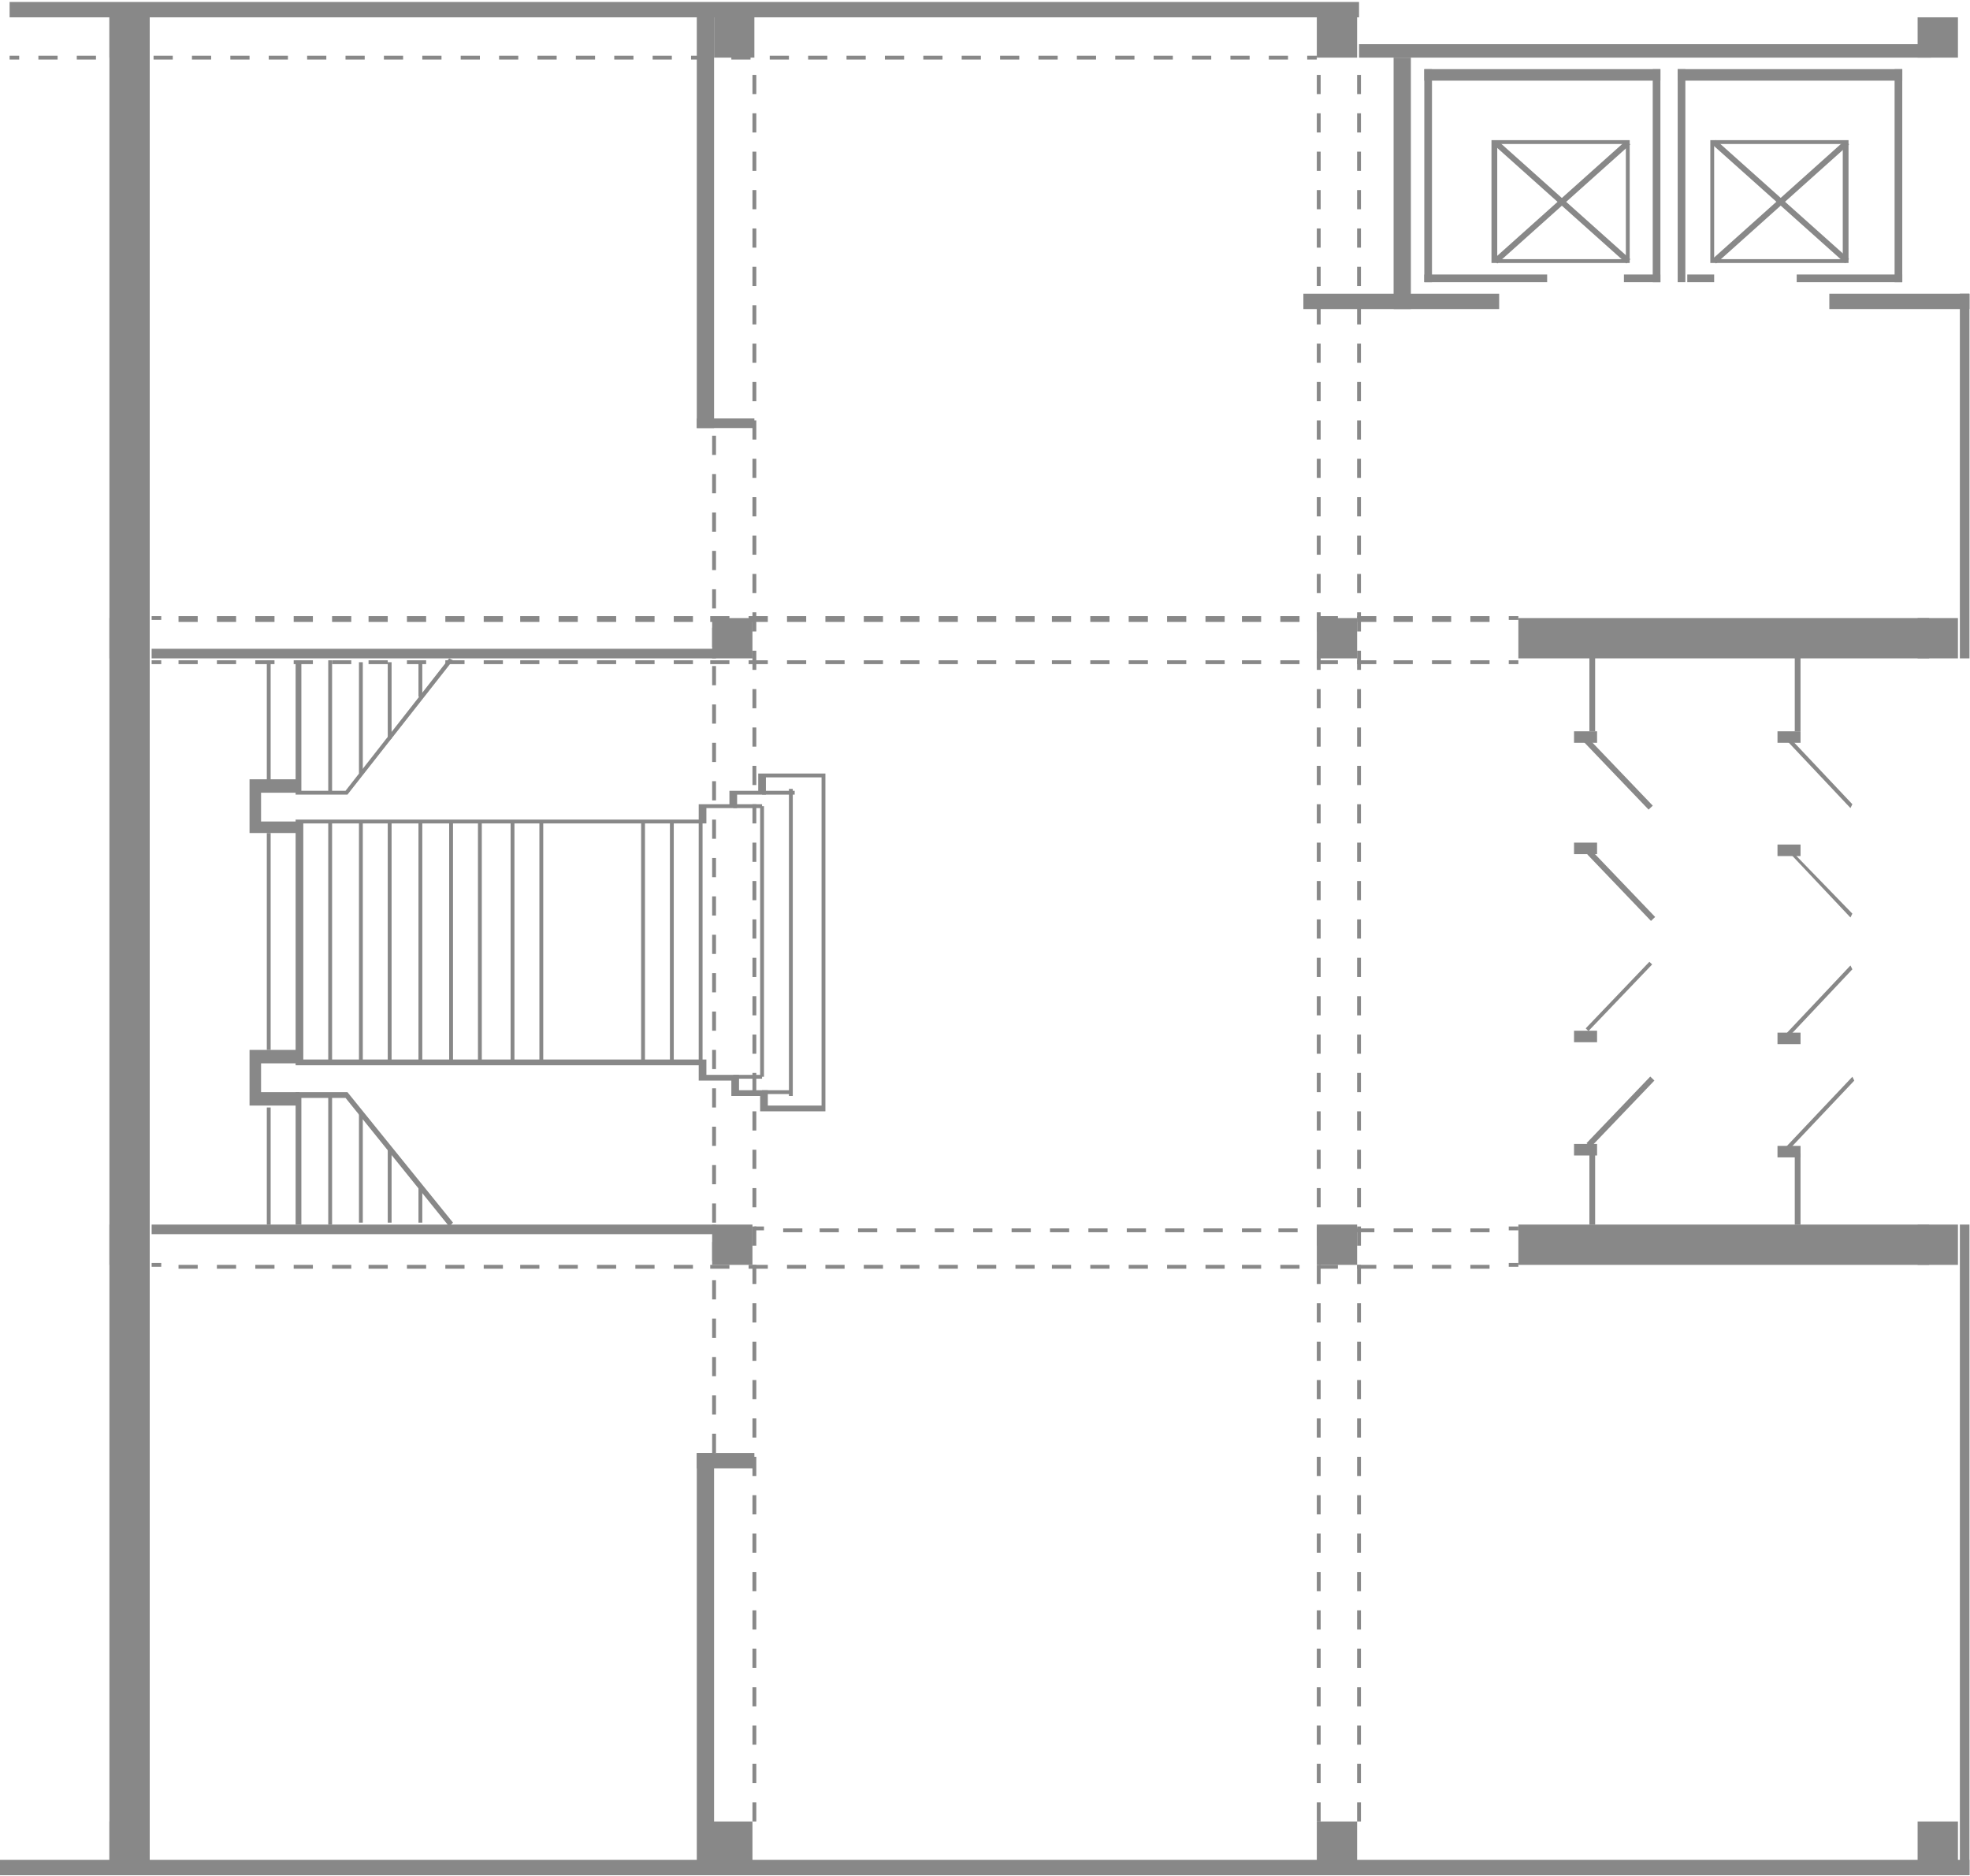<svg width="503" height="479" viewBox="0 0 503 479" fill="none" xmlns="http://www.w3.org/2000/svg">
<path d="M38.229 4.423H27.936V478.857H38.229V4.423Z" fill="#888888"/>
<path d="M347.003 0.502H2.451V4.423H347.003V0.502Z" fill="#888888"/>
<path d="M346.514 4.423H336.221V14.716H346.514V4.423Z" fill="#888888"/>
<path d="M499.92 4.423H489.627V14.716H499.92V4.423Z" fill="#888888"/>
<path d="M346.514 157.83H336.221V168.122H346.514V157.83Z" fill="#888888"/>
<path d="M38.229 157.83H27.936V168.122H38.229V157.83Z" fill="#888888"/>
<path d="M346.514 312.707H336.221V322.999H346.514V312.707Z" fill="#888888"/>
<path d="M192.127 312.707H181.834V322.999H192.127V312.707Z" fill="#888888"/>
<path d="M38.229 312.707H27.936V322.999H38.229V312.707Z" fill="#888888"/>
<path d="M499.92 465.134H489.627V475.426H499.92V465.134Z" fill="#888888"/>
<path d="M346.514 465.134H336.221V475.426H346.514V465.134Z" fill="#888888"/>
<path d="M192.127 465.134H181.834V475.426H192.127V465.134Z" fill="#888888"/>
<path d="M38.229 465.134H27.936V475.426H38.229V465.134Z" fill="#888888"/>
<path d="M38.229 4.423H27.936V14.716H38.229V4.423Z" fill="#888888"/>
<path d="M192.616 4.423H182.324V14.716H192.616V4.423Z" fill="#888888"/>
<path d="M502.861 474.936H6.10352e-05V478.857H502.861V474.936Z" fill="#888888"/>
<path d="M502.861 312.707H500.411V478.857H502.861V312.707Z" fill="#888888"/>
<path d="M182.324 371.031H177.913V476.896H182.324V371.031Z" fill="#888888"/>
<path d="M192.617 371.031H177.913V374.952H192.617V371.031Z" fill="#888888"/>
<path d="M492.569 312.707H387.684V322.999H492.569V312.707Z" fill="#888888"/>
<path d="M492.569 157.83H387.684V168.122H492.569V157.83Z" fill="#888888"/>
<path d="M499.92 312.707H489.627V322.999H499.92V312.707Z" fill="#888888"/>
<path d="M499.92 157.83H489.627V168.122H499.92V157.83Z" fill="#888888"/>
<path d="M502.861 74.999H500.411V168.122H502.861V74.999Z" fill="#888888"/>
<path d="M502.861 74.999H467.082V78.921H502.861V74.999Z" fill="#888888"/>
<path d="M182.324 4.423H177.913V109.308H182.324V4.423Z" fill="#888888"/>
<path d="M192.617 106.857H177.913V109.308H192.617V106.857Z" fill="#888888"/>
<path d="M493.059 11.284H347.004V14.715H493.059V11.284Z" fill="#888888"/>
<path d="M360.237 14.716H355.826V78.921H360.237V14.716Z" fill="#888888"/>
<path d="M382.782 74.999H332.79V78.921H382.782V74.999Z" fill="#888888"/>
<path d="M365.628 17.656H363.667V72.059H365.628V17.656Z" fill="#888888"/>
<path d="M423.952 17.656H421.992V72.059H423.952V17.656Z" fill="#888888"/>
<path d="M430.323 17.656H428.362V72.059H430.323V17.656Z" fill="#888888"/>
<path d="M485.706 17.656H483.746V72.059H485.706V17.656Z" fill="#888888"/>
<path d="M423.952 17.656H363.667V20.597H423.952V17.656Z" fill="#888888"/>
<path d="M485.706 17.656H428.362V20.597H485.706V17.656Z" fill="#888888"/>
<path d="M395.035 70.098H363.667V72.059H395.035V70.098Z" fill="#888888"/>
<path d="M423.952 70.098H414.64V72.059H423.952V70.098Z" fill="#888888"/>
<path d="M437.675 70.098H430.813V72.059H437.675V70.098Z" fill="#888888"/>
<path d="M485.707 70.098H458.751V72.059H485.707V70.098Z" fill="#888888"/>
<path d="M416.11 67.158H380.821V35.79H416.11V67.158ZM382.292 66.178H415.129V36.77H382.292V66.178Z" fill="#888888"/>
<path d="M382.286 35.803L381.306 36.899L415.286 67.278L416.266 66.182L382.286 35.803Z" fill="#888888"/>
<path d="M415.284 35.798L381.317 66.196L382.297 67.291L416.264 36.894L415.284 35.798Z" fill="#888888"/>
<path d="M471.984 67.158H436.695V35.79H471.984V67.158ZM438.166 66.178H470.513V36.77H437.676V66.178H438.166Z" fill="#888888"/>
<path d="M438.12 35.747L437.141 36.843L471.126 67.218L472.106 66.122L438.12 35.747Z" fill="#888888"/>
<path d="M471.144 35.78L437.186 66.187L438.167 67.283L472.125 36.876L471.144 35.78Z" fill="#888888"/>
<path d="M76.458 199H63.715V212.723H76.458V209.782H66.656V202.431H76.458V199Z" fill="#888888"/>
<path d="M76.458 268.106H63.715V282.32H76.458V278.889H66.656V271.537H76.458V268.106Z" fill="#888888"/>
<path d="M182.813 165.672H38.719V168.122H182.813V165.672Z" fill="#888888"/>
<path d="M182.813 312.707H38.719V315.157H182.813V312.707Z" fill="#888888"/>
<path d="M192.127 157.83H181.834V168.122H192.127V157.83Z" fill="#888888"/>
<path d="M69.106 168.612H68.126V199.489H69.106V168.612Z" fill="#888888"/>
<path d="M88.711 202.92H75.478V168.612H76.948V201.94H88.221L114.687 168.122L115.667 168.612L88.711 202.92Z" fill="#888888"/>
<path d="M84.791 168.613H83.811V202.431H84.791V168.613Z" fill="#888888"/>
<path d="M92.632 169.102H91.652V197.529H92.632V169.102Z" fill="#888888"/>
<path d="M99.984 169.102H99.004V188.707H99.984V169.102Z" fill="#888888"/>
<path d="M107.826 169.102H106.846V177.925H107.826V169.102Z" fill="#888888"/>
<path d="M69.106 282.81H68.126V312.707H69.106V282.81Z" fill="#888888"/>
<path d="M114.687 313.197L88.221 280.36H76.948V312.707H75.478V278.889H88.711L115.667 312.217L114.687 313.197Z" fill="#888888"/>
<path d="M84.791 279.379H83.811V312.707H84.791V279.379Z" fill="#888888"/>
<path d="M92.632 284.28H91.652V312.217H92.632V284.28Z" fill="#888888"/>
<path d="M99.984 293.102H99.004V312.217H99.984V293.102Z" fill="#888888"/>
<path d="M107.826 303.395H106.846V312.217H107.826V303.395Z" fill="#888888"/>
<path d="M69.106 212.723H68.126V268.106H69.106V212.723Z" fill="#888888"/>
<path d="M210.75 283.79H194.086V279.869H186.734V275.948H178.402V272.027H75.478V209.292H178.402V205.371H186.244V201.94H193.596V197.529H210.75V283.79ZM195.557 282.319H209.77V198.509H195.557V202.92H188.205V206.351H180.363V210.272H77.438V270.556H180.363V274.477H188.695V278.398H196.047V282.319H195.557Z" fill="#888888"/>
<path d="M84.791 209.782H83.811V271.047H84.791V209.782Z" fill="#888888"/>
<path d="M92.632 209.782H91.652V271.047H92.632V209.782Z" fill="#888888"/>
<path d="M99.984 209.782H99.004V271.047H99.984V209.782Z" fill="#888888"/>
<path d="M107.826 209.782H106.846V271.047H107.826V209.782Z" fill="#888888"/>
<path d="M115.667 209.782H114.687V271.047H115.667V209.782Z" fill="#888888"/>
<path d="M123.019 209.782H122.039V271.047H123.019V209.782Z" fill="#888888"/>
<path d="M131.352 209.782H130.372V271.047H131.352V209.782Z" fill="#888888"/>
<path d="M138.704 209.782H137.724V271.047H138.704V209.782Z" fill="#888888"/>
<path d="M164.679 209.782H163.699V271.047H164.679V209.782Z" fill="#888888"/>
<path d="M172.031 209.782H171.051V271.047H172.031V209.782Z" fill="#888888"/>
<path d="M179.383 209.782H178.402V271.047H179.383V209.782Z" fill="#888888"/>
<path d="M195.067 205.861H194.087V274.968H195.067V205.861Z" fill="#888888"/>
<path d="M202.419 201.45H201.439V279.869H202.419V201.45Z" fill="#888888"/>
<path d="M194.576 205.371H187.225V206.352H194.576V205.371Z" fill="#888888"/>
<path d="M194.576 274.478H187.225V275.458H194.576V274.478Z" fill="#888888"/>
<path d="M201.928 278.398H194.577V279.379H201.928V278.398Z" fill="#888888"/>
<path d="M202.909 201.94H194.577V202.92H202.909V201.94Z" fill="#888888"/>
<path d="M4.901 14.226H2.451V15.206H4.901V14.226Z" fill="#888888"/>
<path d="M328.869 15.206H323.968V14.226H328.869V15.206ZM319.067 15.206H314.165V14.226H319.067V15.206ZM309.264 15.206H304.363V14.226H309.264V15.206ZM299.462 15.206H294.561V14.226H299.462V15.206ZM289.66 15.206H284.758V14.226H289.66V15.206ZM279.857 15.206H274.956V14.226H279.857V15.206ZM270.055 15.206H265.154V14.226H270.055V15.206ZM260.253 15.206H255.351V14.226H260.253V15.206ZM250.45 15.206H245.549V14.226H250.45V15.206ZM240.648 15.206H235.747V14.226H240.648V15.206ZM230.845 15.206H225.944V14.226H230.845V15.206ZM221.043 15.206H216.142V14.226H221.043V15.206ZM211.241 15.206H206.34V14.226H211.241V15.206ZM201.438 15.206H196.537V14.226H201.438V15.206ZM191.636 15.206H186.735V14.226H191.636V15.206ZM181.344 15.206H176.442V14.226H181.344V15.206ZM171.541 15.206H166.64V14.226H171.541V15.206ZM161.739 15.206H156.838V14.226H161.739V15.206ZM151.936 15.206H147.035V14.226H151.936V15.206ZM142.134 15.206H137.233V14.226H142.134V15.206ZM132.332 15.206H127.431V14.226H132.332V15.206ZM122.529 15.206H117.628V14.226H122.529V15.206ZM112.727 15.206H107.826V14.226H112.727V15.206ZM102.925 15.206H98.024V14.226H102.925V15.206ZM93.122 15.206H88.221V14.226H93.122V15.206ZM83.32 15.206H78.419V14.226H83.32V15.206ZM73.518 15.206H68.617V14.226H73.518V15.206ZM63.715 15.206H58.814V14.226H63.715V15.206ZM53.913 15.206H49.012V14.226H53.913V15.206ZM44.111 15.206H39.209V14.226H44.111V15.206ZM34.308 15.206H29.407V14.226H34.308V15.206ZM24.506 15.206H19.605V14.226H24.506V15.206ZM14.704 15.206H9.802V14.226H14.704V15.206Z" fill="#888888"/>
<path d="M336.221 14.226H333.77V15.206H336.221V14.226Z" fill="#888888"/>
<path d="M41.169 157.34H38.719V158.32H41.169V157.34Z" fill="#888888"/>
<path d="M380.331 158.81H375.43V157.34H380.331V158.81ZM370.529 158.81H365.627V157.34H370.529V158.81ZM360.726 158.81H355.825V157.34H360.726V158.81ZM351.414 158.81H346.513V157.34H351.414V158.81ZM341.612 158.81H336.71V157.34H341.612V158.81ZM331.809 158.81H326.908V157.34H331.809V158.81ZM322.007 158.81H317.106V157.34H322.007V158.81ZM312.695 158.81H307.794V157.34H312.695V158.81ZM302.892 158.81H297.991V157.34H302.892V158.81ZM293.09 158.81H288.189V157.34H293.09V158.81ZM283.288 158.81H278.386V157.34H283.288V158.81ZM273.485 158.81H268.584V157.34H273.485V158.81ZM264.173 158.81H259.272V157.34H264.173V158.81ZM254.371 158.81H249.47V157.34H254.371V158.81ZM244.568 158.81H239.667V157.34H244.568V158.81ZM234.766 158.81H229.865V157.34H234.766V158.81ZM225.454 158.81H220.553V157.34H225.454V158.81ZM215.651 158.81H210.75V157.34H215.651V158.81ZM205.849 158.81H200.948V157.34H205.849V158.81ZM196.047 158.81H191.146V157.34H196.047V158.81ZM186.244 158.81H181.343V157.34H186.244V158.81ZM176.932 158.81H172.031V157.34H176.932V158.81ZM167.13 158.81H162.229V157.34H167.13V158.81ZM157.327 158.81H152.426V157.34H157.327V158.81ZM147.525 158.81H142.624V157.34H147.525V158.81ZM137.723 158.81H132.822V157.34H137.723V158.81ZM128.41 158.81H123.509V157.34H128.41V158.81ZM118.608 158.81H113.707V157.34H118.608V158.81ZM108.806 158.81H103.905V157.34H108.806V158.81ZM99.003 158.81H94.102V157.34H99.003V158.81ZM89.691 158.81H84.79V157.34H89.691V158.81ZM79.889 158.81H74.988V157.34H79.889V158.81ZM70.087 158.81H65.185V157.34H70.087V158.81ZM60.284 158.81H55.383V157.34H60.284V158.81ZM50.482 158.81H45.581V157.34H50.482V158.81Z" fill="#888888"/>
<path d="M387.683 157.34H385.232V158.32H387.683V157.34Z" fill="#888888"/>
<path d="M195.067 313.197H192.617V314.177H195.067V313.197Z" fill="#888888"/>
<path d="M380.332 314.667H375.43V313.687H380.332V314.667ZM370.529 314.667H365.628V313.687H370.529V314.667ZM360.727 314.667H355.826V313.687H360.727V314.667ZM350.925 314.667H346.023V313.687H350.925V314.667ZM341.122 314.667H336.221V313.687H341.122V314.667ZM331.32 314.667H326.419V313.687H331.32V314.667ZM322.008 314.667H317.106V313.687H322.008V314.667ZM312.205 314.667H307.304V313.687H312.205V314.667ZM302.403 314.667H297.502V313.687H302.403V314.667ZM292.601 314.667H287.699V313.687H292.601V314.667ZM282.798 314.667H277.897V313.687H282.798V314.667ZM272.996 314.667H268.095V313.687H272.996V314.667ZM263.194 314.667H258.292V313.687H263.194V314.667ZM253.391 314.667H248.49V313.687H253.391V314.667ZM243.589 314.667H238.688V313.687H243.589V314.667ZM233.786 314.667H228.885V313.687H233.786V314.667ZM223.984 314.667H219.083V313.687H223.984V314.667ZM214.182 314.667H209.281V313.687H214.182V314.667ZM204.869 314.667H199.968V313.687H204.869V314.667Z" fill="#888888"/>
<path d="M387.683 313.197H385.233V314.177H387.683V313.197Z" fill="#888888"/>
<path d="M41.169 322.509H38.719V323.489H41.169V322.509Z" fill="#888888"/>
<path d="M380.331 323.979H375.43V322.999H380.331V323.979ZM370.529 323.979H365.627V322.999H370.529V323.979ZM360.726 323.979H355.825V322.999H360.726V323.979ZM351.414 323.979H346.513V322.999H351.414V323.979ZM341.612 323.979H336.71V322.999H341.612V323.979ZM331.809 323.979H326.908V322.999H331.809V323.979ZM322.007 323.979H317.106V322.999H322.007V323.979ZM312.695 323.979H307.794V322.999H312.695V323.979ZM302.892 323.979H297.991V322.999H302.892V323.979ZM293.09 323.979H288.189V322.999H293.09V323.979ZM283.288 323.979H278.386V322.999H283.288V323.979ZM273.485 323.979H268.584V322.999H273.485V323.979ZM264.173 323.979H259.272V322.999H264.173V323.979ZM254.371 323.979H249.47V322.999H254.371V323.979ZM244.568 323.979H239.667V322.999H244.568V323.979ZM234.766 323.979H229.865V322.999H234.766V323.979ZM225.454 323.979H220.553V322.999H225.454V323.979ZM215.651 323.979H210.75V322.999H215.651V323.979ZM205.849 323.979H200.948V322.999H205.849V323.979ZM196.047 323.979H191.146V322.999H196.047V323.979ZM186.244 323.979H181.343V322.999H186.244V323.979ZM176.932 323.979H172.031V322.999H176.932V323.979ZM167.13 323.979H162.229V322.999H167.13V323.979ZM157.327 323.979H152.426V322.999H157.327V323.979ZM147.525 323.979H142.624V322.999H147.525V323.979ZM137.723 323.979H132.822V322.999H137.723V323.979ZM128.41 323.979H123.509V322.999H128.41V323.979ZM118.608 323.979H113.707V322.999H118.608V323.979ZM108.806 323.979H103.905V322.999H108.806V323.979ZM99.003 323.979H94.102V322.999H99.003V323.979ZM89.691 323.979H84.79V322.999H89.691V323.979ZM79.889 323.979H74.988V322.999H79.889V323.979ZM70.087 323.979H65.185V322.999H70.087V323.979ZM60.284 323.979H55.383V322.999H60.284V323.979ZM50.482 323.979H45.581V322.999H50.482V323.979Z" fill="#888888"/>
<path d="M387.683 322.509H385.232V323.489H387.683V322.509Z" fill="#888888"/>
<path d="M41.169 168.613H38.719V169.593H41.169V168.613Z" fill="#888888"/>
<path d="M380.331 169.593H375.43V168.613H380.331V169.593ZM370.529 169.593H365.627V168.613H370.529V169.593ZM360.726 169.593H355.825V168.613H360.726V169.593ZM351.414 169.593H346.513V168.613H351.414V169.593ZM341.612 169.593H336.71V168.613H341.612V169.593ZM331.809 169.593H326.908V168.613H331.809V169.593ZM322.007 169.593H317.106V168.613H322.007V169.593ZM312.695 169.593H307.794V168.613H312.695V169.593ZM302.892 169.593H297.991V168.613H302.892V169.593ZM293.09 169.593H288.189V168.613H293.09V169.593ZM283.288 169.593H278.386V168.613H283.288V169.593ZM273.485 169.593H268.584V168.613H273.485V169.593ZM264.173 169.593H259.272V168.613H264.173V169.593ZM254.371 169.593H249.47V168.613H254.371V169.593ZM244.568 169.593H239.667V168.613H244.568V169.593ZM234.766 169.593H229.865V168.613H234.766V169.593ZM225.454 169.593H220.553V168.613H225.454V169.593ZM215.651 169.593H210.75V168.613H215.651V169.593ZM205.849 169.593H200.948V168.613H205.849V169.593ZM196.047 169.593H191.146V168.613H196.047V169.593ZM186.244 169.593H181.343V168.613H186.244V169.593ZM176.932 169.593H172.031V168.613H176.932V169.593ZM167.13 169.593H162.229V168.613H167.13V169.593ZM157.327 169.593H152.426V168.613H157.327V169.593ZM147.525 169.593H142.624V168.613H147.525V169.593ZM137.723 169.593H132.822V168.613H137.723V169.593ZM128.41 169.593H123.509V168.613H128.41V169.593ZM118.608 169.593H113.707V168.613H118.608V169.593ZM108.806 169.593H103.905V168.613H108.806V169.593ZM99.003 169.593H94.102V168.613H99.003V169.593ZM89.691 169.593H84.79V168.613H89.691V169.593ZM79.889 169.593H74.988V168.613H79.889V169.593ZM70.087 169.593H65.185V168.613H70.087V169.593ZM60.284 169.593H55.383V168.613H60.284V169.593ZM50.482 169.593H45.581V168.613H50.482V169.593Z" fill="#888888"/>
<path d="M387.683 168.613H385.232V169.593H387.683V168.613Z" fill="#888888"/>
<path d="M193.106 465.134H192.126V460.233H193.106V465.134ZM193.106 455.331H192.126V450.43H193.106V455.331ZM193.106 445.529H192.126V440.628H193.106V445.529ZM193.106 435.727H192.126V430.826H193.106V435.727ZM193.106 425.924H192.126V421.023H193.106V425.924ZM193.106 416.122H192.126V411.221H193.106V416.122ZM193.106 406.32H192.126V401.419H193.106V406.32ZM193.106 396.517H192.126V391.616H193.106V396.517ZM193.106 386.715H192.126V381.814H193.106V386.715ZM193.106 376.913H192.126V372.011H193.106V376.913ZM193.106 367.11H192.126V362.209H193.106V367.11ZM193.106 357.308H192.126V352.407H193.106V357.308ZM193.106 347.506H192.126V342.604H193.106V347.506ZM193.106 337.703H192.126V332.802H193.106V337.703ZM193.106 327.901H192.126V323H193.106V327.901ZM193.106 318.099H192.126V313.197H193.106V318.099ZM193.106 308.296H192.126V303.395H193.106V308.296ZM193.106 298.494H192.126V293.593H193.106V298.494ZM193.106 288.691H192.126V283.79H193.106V288.691ZM193.106 278.889H192.126V273.988H193.106V278.889ZM193.106 269.087H192.126V264.186H193.106V269.087ZM193.106 259.284H192.126V254.383H193.106V259.284ZM193.106 249.482H192.126V244.581H193.106V249.482ZM193.106 239.68H192.126V234.778H193.106V239.68ZM193.106 229.877H192.126V224.976H193.106V229.877ZM193.106 220.075H192.126V215.174H193.106V220.075ZM193.106 210.273H192.126V205.371H193.106V210.273ZM193.106 200.47H192.126V195.569H193.106V200.47ZM193.106 190.668H192.126V185.767H193.106V190.668ZM193.106 180.866H192.126V175.964H193.106V180.866ZM193.106 171.063H192.126V166.162H193.106V171.063ZM193.106 161.261H192.126V156.36H193.106V161.261ZM193.106 151.458H192.126V146.557H193.106V151.458ZM193.106 141.656H192.126V136.755H193.106V141.656ZM193.106 131.854H192.126V126.953H193.106V131.854ZM193.106 122.051H192.126V117.15H193.106V122.051ZM193.106 112.249H192.126V107.348H193.106V112.249ZM193.106 102.447H192.126V97.546H193.106V102.447ZM193.106 92.644H192.126V87.743H193.106V92.644ZM193.106 82.842H192.126V77.941H193.106V82.842ZM193.106 73.04H192.126V68.138H193.106V73.04ZM193.106 63.237H192.126V58.336H193.106V63.237ZM193.106 53.435H192.126V48.534H193.106V53.435ZM193.106 43.633H192.126V38.731H193.106V43.633ZM193.106 33.83H192.126V28.929H193.106V33.83ZM193.106 24.028H192.126V19.127H193.106V24.028Z" fill="#888888"/>
<path d="M347.493 465.134H346.513V460.233H347.493V465.134ZM347.493 455.331H346.513V450.43H347.493V455.331ZM347.493 445.529H346.513V440.628H347.493V445.529ZM347.493 435.727H346.513V430.826H347.493V435.727ZM347.493 425.924H346.513V421.023H347.493V425.924ZM347.493 416.122H346.513V411.221H347.493V416.122ZM347.493 406.32H346.513V401.419H347.493V406.32ZM347.493 396.517H346.513V391.616H347.493V396.517ZM347.493 386.715H346.513V381.814H347.493V386.715ZM347.493 376.913H346.513V372.011H347.493V376.913ZM347.493 367.11H346.513V362.209H347.493V367.11ZM347.493 357.308H346.513V352.407H347.493V357.308ZM347.493 347.506H346.513V342.604H347.493V347.506ZM347.493 337.703H346.513V332.802H347.493V337.703ZM347.493 327.901H346.513V323H347.493V327.901ZM347.493 318.099H346.513V313.197H347.493V318.099ZM347.493 308.296H346.513V303.395H347.493V308.296ZM347.493 298.494H346.513V293.593H347.493V298.494ZM347.493 288.691H346.513V283.79H347.493V288.691ZM347.493 278.889H346.513V273.988H347.493V278.889ZM347.493 269.087H346.513V264.186H347.493V269.087ZM347.493 259.284H346.513V254.383H347.493V259.284ZM347.493 249.482H346.513V244.581H347.493V249.482ZM347.493 239.68H346.513V234.778H347.493V239.68ZM347.493 229.877H346.513V224.976H347.493V229.877ZM347.493 220.075H346.513V215.174H347.493V220.075ZM347.493 210.273H346.513V205.371H347.493V210.273ZM347.493 200.47H346.513V195.569H347.493V200.47ZM347.493 190.668H346.513V185.767H347.493V190.668ZM347.493 180.866H346.513V175.964H347.493V180.866ZM347.493 171.063H346.513V166.162H347.493V171.063ZM347.493 161.261H346.513V156.36H347.493V161.261ZM347.493 151.458H346.513V146.557H347.493V151.458ZM347.493 141.656H346.513V136.755H347.493V141.656ZM347.493 131.854H346.513V126.953H347.493V131.854ZM347.493 122.051H346.513V117.15H347.493V122.051ZM347.493 112.249H346.513V107.348H347.493V112.249ZM347.493 102.447H346.513V97.546H347.493V102.447ZM347.493 92.644H346.513V87.743H347.493V92.644ZM347.493 82.842H346.513V77.941H347.493V82.842ZM347.493 73.04H346.513V68.138H347.493V73.04ZM347.493 63.237H346.513V58.336H347.493V63.237ZM347.493 53.435H346.513V48.534H347.493V53.435ZM347.493 43.633H346.513V38.731H347.493V43.633ZM347.493 33.83H346.513V28.929H347.493V33.83ZM347.493 24.028H346.513V19.127H347.493V24.028Z" fill="#888888"/>
<path d="M337.202 465.134H336.221V460.233H337.202V465.134ZM337.202 455.331H336.221V450.43H337.202V455.331ZM337.202 445.529H336.221V440.628H337.202V445.529ZM337.202 435.727H336.221V430.826H337.202V435.727ZM337.202 425.924H336.221V421.023H337.202V425.924ZM337.202 416.122H336.221V411.221H337.202V416.122ZM337.202 406.32H336.221V401.419H337.202V406.32ZM337.202 396.517H336.221V391.616H337.202V396.517ZM337.202 386.715H336.221V381.814H337.202V386.715ZM337.202 376.913H336.221V372.011H337.202V376.913ZM337.202 367.11H336.221V362.209H337.202V367.11ZM337.202 357.308H336.221V352.407H337.202V357.308ZM337.202 347.506H336.221V342.604H337.202V347.506ZM337.202 337.703H336.221V332.802H337.202V337.703ZM337.202 327.901H336.221V323H337.202V327.901ZM337.202 318.099H336.221V313.197H337.202V318.099ZM337.202 308.296H336.221V303.395H337.202V308.296ZM337.202 298.494H336.221V293.593H337.202V298.494ZM337.202 288.691H336.221V283.79H337.202V288.691ZM337.202 278.889H336.221V273.988H337.202V278.889ZM337.202 269.087H336.221V264.186H337.202V269.087ZM337.202 259.284H336.221V254.383H337.202V259.284ZM337.202 249.482H336.221V244.581H337.202V249.482ZM337.202 239.68H336.221V234.778H337.202V239.68ZM337.202 229.877H336.221V224.976H337.202V229.877ZM337.202 220.075H336.221V215.174H337.202V220.075ZM337.202 210.273H336.221V205.371H337.202V210.273ZM337.202 200.47H336.221V195.569H337.202V200.47ZM337.202 190.668H336.221V185.767H337.202V190.668ZM337.202 180.866H336.221V175.964H337.202V180.866ZM337.202 171.063H336.221V166.162H337.202V171.063ZM337.202 161.261H336.221V156.36H337.202V161.261ZM337.202 151.458H336.221V146.557H337.202V151.458ZM337.202 141.656H336.221V136.755H337.202V141.656ZM337.202 131.854H336.221V126.953H337.202V131.854ZM337.202 122.051H336.221V117.15H337.202V122.051ZM337.202 112.249H336.221V107.348H337.202V112.249ZM337.202 102.447H336.221V97.546H337.202V102.447ZM337.202 92.644H336.221V87.743H337.202V92.644ZM337.202 82.842H336.221V77.941H337.202V82.842ZM337.202 73.04H336.221V68.138H337.202V73.04ZM337.202 63.237H336.221V58.336H337.202V63.237ZM337.202 53.435H336.221V48.534H337.202V53.435ZM337.202 43.633H336.221V38.731H337.202V43.633ZM337.202 33.83H336.221V28.929H337.202V33.83ZM337.202 24.028H336.221V19.127H337.202V24.028Z" fill="#888888"/>
<path d="M182.814 371.031H181.834V366.13H182.814V371.031ZM182.814 361.228H181.834V356.327H182.814V361.228ZM182.814 351.426H181.834V346.525H182.814V351.426ZM182.814 341.624H181.834V336.723H182.814V341.624ZM182.814 331.821H181.834V326.92H182.814V331.821ZM182.814 322.019H181.834V317.118H182.814V322.019ZM182.814 312.217H181.834V307.315H182.814V312.217ZM182.814 302.414H181.834V297.513H182.814V302.414ZM182.814 292.612H181.834V287.711H182.814V292.612ZM182.814 282.81H181.834V277.908H182.814V282.81ZM182.814 273.007H181.834V268.106H182.814V273.007ZM182.814 263.205H181.834V258.304H182.814V263.205ZM182.814 253.403H181.834V248.501H182.814V253.403ZM182.814 243.6H181.834V238.699H182.814V243.6ZM182.814 233.798H181.834V228.897H182.814V233.798ZM182.814 223.995H181.834V219.094H182.814V223.995ZM182.814 214.193H181.834V209.292H182.814V214.193ZM182.814 204.391H181.834V199.49H182.814V204.391ZM182.814 194.588H181.834V189.687H182.814V194.588ZM182.814 184.786H181.834V179.885H182.814V184.786ZM182.814 174.984H181.834V170.083H182.814V174.984ZM182.814 165.181H181.834V160.28H182.814V165.181ZM182.814 155.379H181.834V150.478H182.814V155.379ZM182.814 145.577H181.834V140.675H182.814V145.577ZM182.814 135.774H181.834V130.873H182.814V135.774ZM182.814 125.972H181.834V121.071H182.814V125.972ZM182.814 116.17H181.834V111.268H182.814V116.17Z" fill="#888888"/>
<path d="M407.288 167.142H405.818V186.747H407.288V167.142Z" fill="#888888"/>
<path d="M459.73 167.142H458.26V186.747H459.73V167.142Z" fill="#888888"/>
<path d="M407.288 294.573H405.818V312.707H407.288V294.573Z" fill="#888888"/>
<path d="M459.73 294.573H458.26V312.707H459.73V294.573Z" fill="#888888"/>
<path d="M407.778 186.747H401.897V189.687H407.778V186.747Z" fill="#888888"/>
<path d="M407.778 215.174H401.897V218.114H407.778V215.174Z" fill="#888888"/>
<path d="M459.731 186.747H453.849V189.687H459.731V186.747Z" fill="#888888"/>
<path d="M459.731 215.664H453.849V218.605H459.731V215.664Z" fill="#888888"/>
<path d="M407.778 263.205H401.897V266.146H407.778V263.205Z" fill="#888888"/>
<path d="M459.731 263.695H453.849V266.636H459.731V263.695Z" fill="#888888"/>
<path d="M407.778 292.122H401.897V295.063H407.778V292.122Z" fill="#888888"/>
<path d="M459.731 292.612H453.849V295.553H459.731V292.612Z" fill="#888888"/>
<path d="M421.358 274.913L405.095 291.91L406.157 292.927L422.42 275.93L421.358 274.913Z" fill="#888888"/>
<path d="M421.135 245.603L404.876 262.605L405.584 263.283L421.843 246.281L421.135 245.603Z" fill="#888888"/>
<path d="M456.79 264.675L456.3 263.695L472.474 246.541L472.964 247.521L456.79 264.675Z" fill="#888888"/>
<path d="M406.344 217.159L405.282 218.175L421.545 235.173L422.607 234.156L406.344 217.159Z" fill="#888888"/>
<path d="M472.474 234.288L456.3 217.134L456.79 216.644L472.964 233.308L472.474 234.288Z" fill="#888888"/>
<path d="M404.379 187.316L403.317 188.333L420.936 206.749L421.998 205.733L404.379 187.316Z" fill="#888888"/>
<path d="M472.474 206.352L456.3 189.198L456.79 188.217L472.964 205.371L472.474 206.352Z" fill="#888888"/>
<path d="M456.3 294.082L455.809 293.102L472.964 274.968L473.454 275.948L456.3 294.082Z" fill="#888888"/>
</svg>
